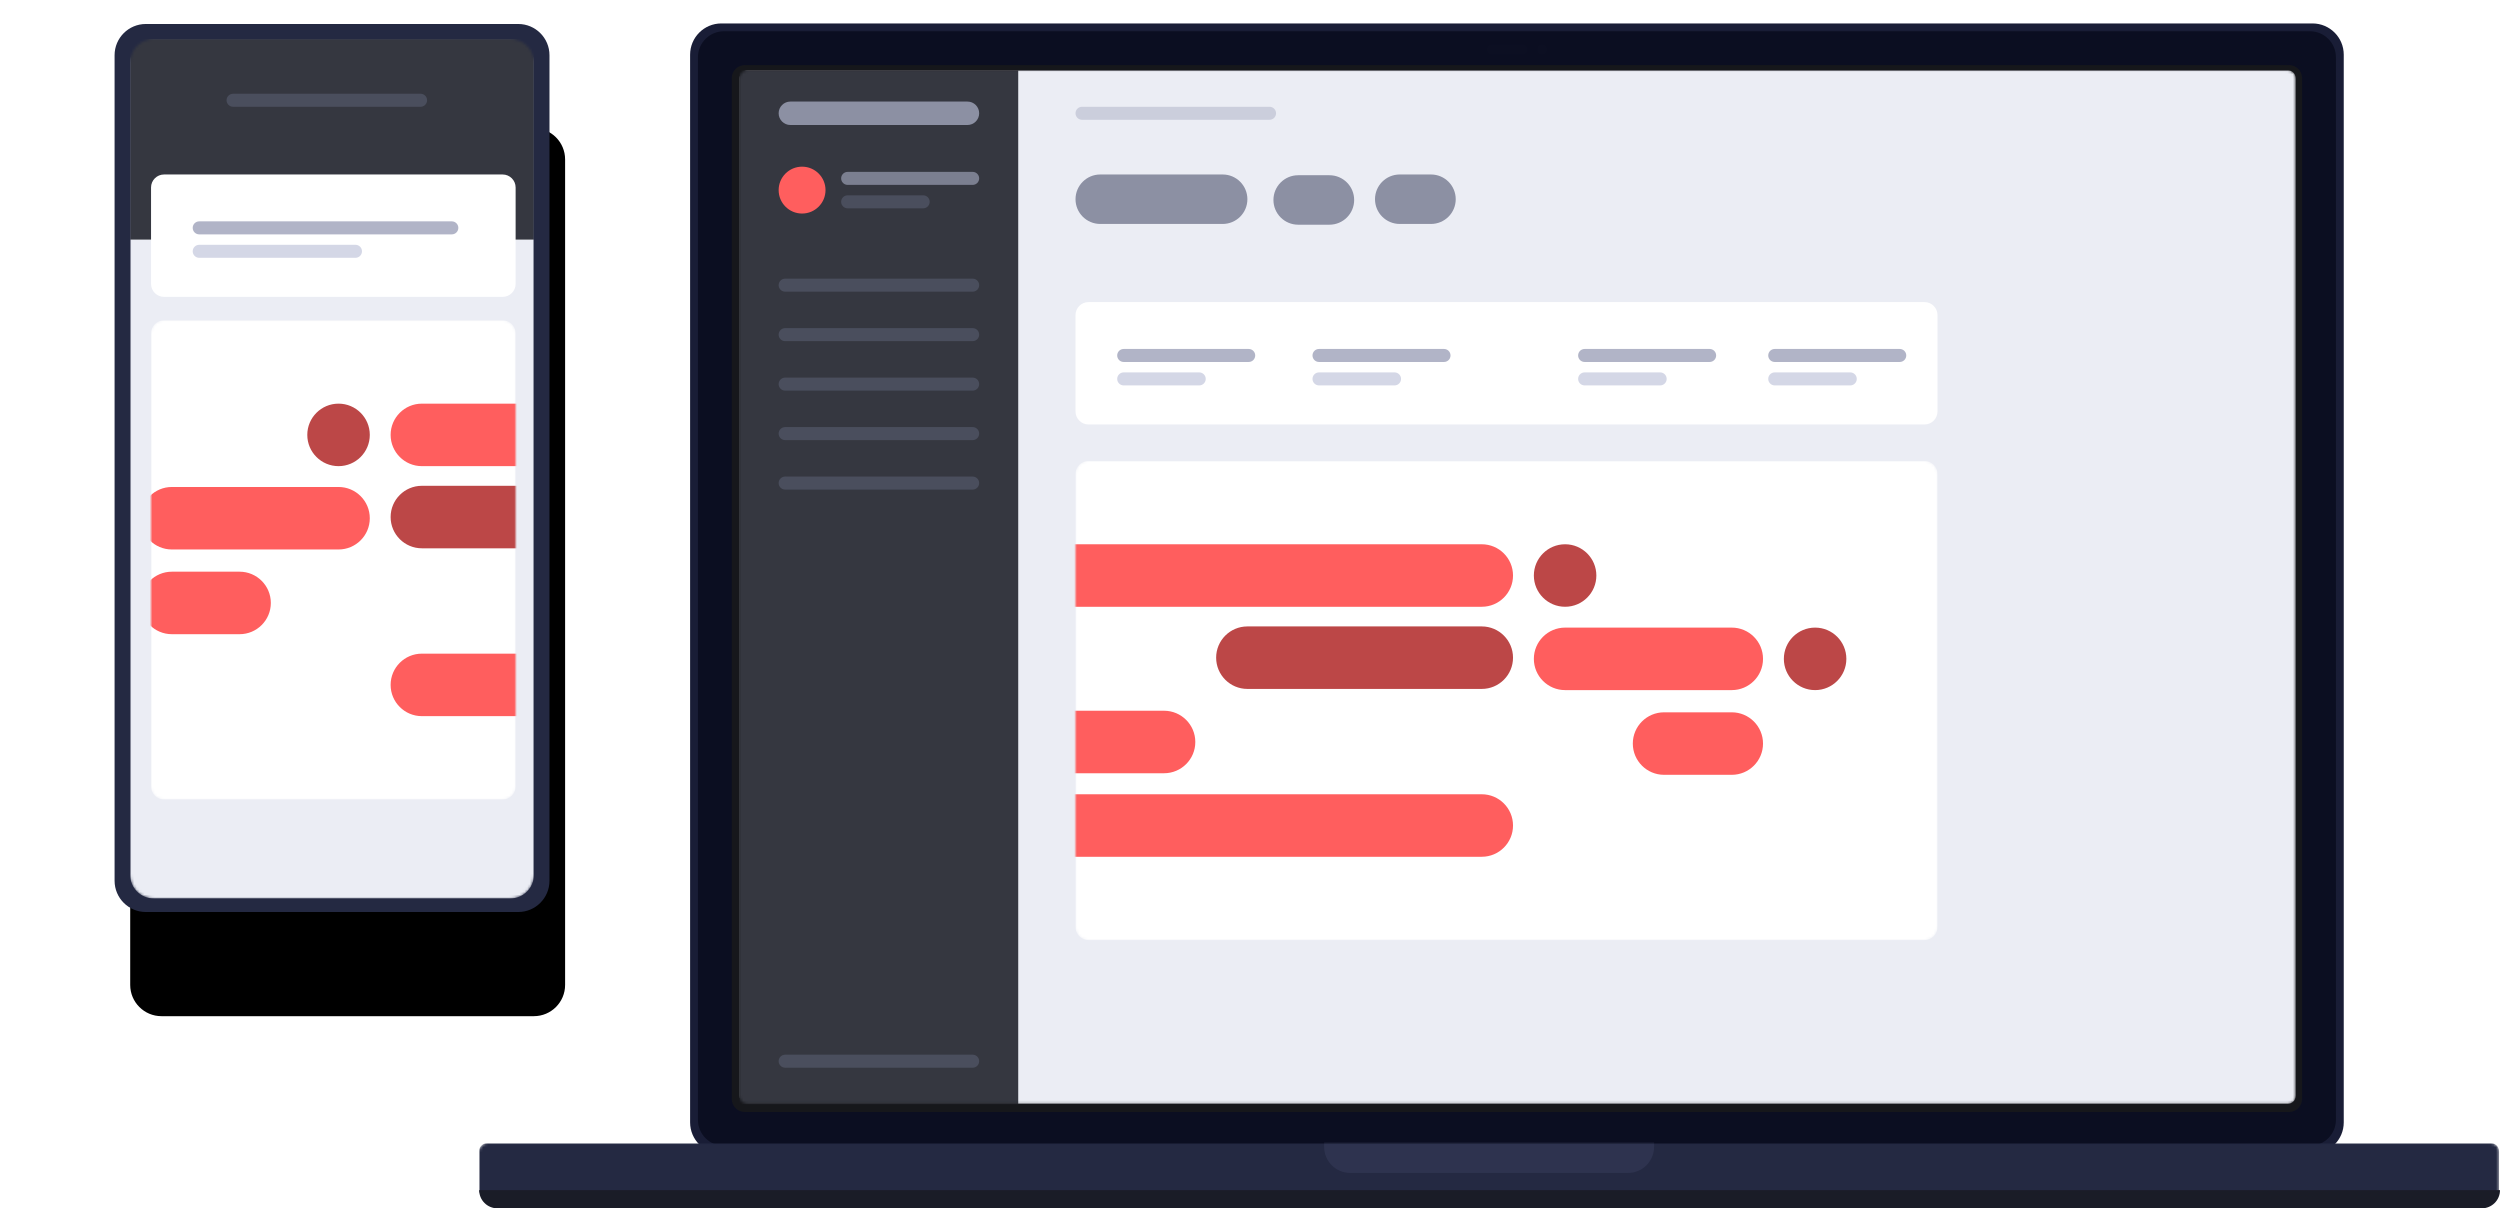 <svg width="960" height="464" viewBox="0 0 960 464" fill="none" xmlns="http://www.w3.org/2000/svg">
<path d="M888 9H277C270.373 9 265 14.373 265 21V431C265 437.627 270.373 443 277 443H888C894.627 443 900 437.627 900 431V21C900 14.373 894.627 9 888 9Z" fill="#191D36"/>
<path d="M887 12H278C272.477 12 268 16.477 268 22V430C268 435.523 272.477 440 278 440H887C892.523 440 897 435.523 897 430V22C897 16.477 892.523 12 887 12Z" fill="#0B0E21"/>
<path d="M879 25H286C283.239 25 281 27.239 281 30V422C281 424.761 283.239 427 286 427H879C881.761 427 884 424.761 884 422V30C884 27.239 881.761 25 879 25Z" fill="#16171B"/>
<mask id="mask0_1_3" style="mask-type:alpha" maskUnits="userSpaceOnUse" x="284" y="27" width="598" height="397">
<path d="M878.554 27H287C285.343 27 284 28.343 284 30V420.861C284 422.518 285.343 423.861 287 423.861H878.554C880.211 423.861 881.554 422.518 881.554 420.861V30C881.554 28.343 880.211 27 878.554 27Z" fill="white"/>
</mask>
<g mask="url(#mask0_1_3)">
<path d="M878.554 27H287C285.343 27 284 28.343 284 30V420.861C284 422.518 285.343 423.861 287 423.861H878.554C880.211 423.861 881.554 422.518 881.554 420.861V30C881.554 28.343 880.211 27 878.554 27Z" fill="#EBEDF4"/>
<path d="M739 116H418C415.239 116 413 118.239 413 121V158C413 160.761 415.239 163 418 163H739C741.761 163 744 160.761 744 158V121C744 118.239 741.761 116 739 116Z" fill="white"/>
<path d="M479.5 134H431.5C430.119 134 429 135.119 429 136.5C429 137.881 430.119 139 431.5 139H479.5C480.881 139 482 137.881 482 136.5C482 135.119 480.881 134 479.5 134Z" fill="#B1B4C7"/>
<path d="M460.5 143H431.5C430.119 143 429 144.119 429 145.5C429 146.881 430.119 148 431.5 148H460.5C461.881 148 463 146.881 463 145.5C463 144.119 461.881 143 460.5 143Z" fill="#D4D7E6"/>
<path d="M554.5 134H506.5C505.119 134 504 135.119 504 136.5C504 137.881 505.119 139 506.5 139H554.5C555.881 139 557 137.881 557 136.5C557 135.119 555.881 134 554.5 134Z" fill="#B1B4C7"/>
<path d="M535.5 143H506.5C505.119 143 504 144.119 504 145.5C504 146.881 505.119 148 506.5 148H535.5C536.881 148 538 146.881 538 145.5C538 144.119 536.881 143 535.5 143Z" fill="#D4D7E6"/>
<path d="M656.5 134H608.5C607.119 134 606 135.119 606 136.5C606 137.881 607.119 139 608.5 139H656.5C657.881 139 659 137.881 659 136.5C659 135.119 657.881 134 656.5 134Z" fill="#B1B4C7"/>
<path d="M637.5 143H608.5C607.119 143 606 144.119 606 145.5C606 146.881 607.119 148 608.5 148H637.5C638.881 148 640 146.881 640 145.5C640 144.119 638.881 143 637.5 143Z" fill="#D4D7E6"/>
<path d="M729.5 134H681.5C680.119 134 679 135.119 679 136.5C679 137.881 680.119 139 681.5 139H729.5C730.881 139 732 137.881 732 136.5C732 135.119 730.881 134 729.5 134Z" fill="#B1B4C7"/>
<path d="M710.5 143H681.5C680.119 143 679 144.119 679 145.5C679 146.881 680.119 148 681.5 148H710.5C711.881 148 713 146.881 713 145.5C713 144.119 711.881 143 710.5 143Z" fill="#D4D7E6"/>
<mask id="mask1_1_3" style="mask-type:alpha" maskUnits="userSpaceOnUse" x="413" y="177" width="331" height="184">
<path d="M739 177H418C415.239 177 413 179.239 413 182V356C413 358.761 415.239 361 418 361H739C741.761 361 744 358.761 744 356V182C744 179.239 741.761 177 739 177Z" fill="white"/>
</mask>
<g mask="url(#mask1_1_3)">
<path d="M739 177H418C415.239 177 413 179.239 413 182V356C413 358.761 415.239 361 418 361H739C741.761 361 744 358.761 744 356V182C744 179.239 741.761 177 739 177Z" fill="white"/>
<path d="M569 209H409C402.373 209 397 214.373 397 221C397 227.627 402.373 233 409 233H569C575.627 233 581 227.627 581 221C581 214.373 575.627 209 569 209Z" fill="#FF5E5E"/>
<path d="M569 305H409C402.373 305 397 310.373 397 317C397 323.627 402.373 329 409 329H569C575.627 329 581 323.627 581 317C581 310.373 575.627 305 569 305Z" fill="#FF5E5E"/>
<path d="M613 221C613 214.373 607.627 209 601 209C594.373 209 589 214.373 589 221C589 227.627 594.373 233 601 233C607.627 233 613 227.627 613 221Z" fill="#BC4747"/>
<path d="M665 241H601C594.373 241 589 246.373 589 253C589 259.627 594.373 265 601 265H665C671.627 265 677 259.627 677 253C677 246.373 671.627 241 665 241Z" fill="#FF5E5E"/>
<path d="M569 240.547H479C472.373 240.547 467 245.92 467 252.547C467 259.174 472.373 264.547 479 264.547H569C575.627 264.547 581 259.174 581 252.547C581 245.92 575.627 240.547 569 240.547Z" fill="#BC4747"/>
<path d="M665 273.53H639C632.373 273.53 627 278.903 627 285.53C627 292.157 632.373 297.53 639 297.53H665C671.627 297.53 677 292.157 677 285.53C677 278.903 671.627 273.53 665 273.53Z" fill="#FF5E5E"/>
<path d="M447 272.925H392C385.373 272.925 380 278.298 380 284.925C380 291.552 385.373 296.925 392 296.925H447C453.627 296.925 459 291.552 459 284.925C459 278.298 453.627 272.925 447 272.925Z" fill="#FF5E5E"/>
<path d="M709 253C709 246.373 703.627 241 697 241C690.373 241 685 246.373 685 253C685 259.627 690.373 265 697 265C703.627 265 709 259.627 709 253Z" fill="#BC4747"/>
</g>
<path d="M487.5 41H415.5C414.119 41 413 42.119 413 43.5C413 44.881 414.119 46 415.5 46H487.5C488.881 46 490 44.881 490 43.5C490 42.119 488.881 41 487.5 41Z" fill="#CBCEDC"/>
<path d="M469.5 67H422.5C417.253 67 413 71.253 413 76.5C413 81.747 417.253 86 422.5 86H469.5C474.747 86 479 81.747 479 76.5C479 71.253 474.747 67 469.5 67Z" fill="#8C90A3"/>
<path d="M510.5 67.288H498.5C493.253 67.288 489 71.541 489 76.788C489 82.035 493.253 86.288 498.5 86.288H510.5C515.747 86.288 520 82.035 520 76.788C520 71.541 515.747 67.288 510.5 67.288Z" fill="#8C90A3"/>
<path d="M549.5 67H537.5C532.253 67 528 71.253 528 76.5C528 81.747 532.253 86 537.5 86H549.5C554.747 86 559 81.747 559 76.5C559 71.253 554.747 67 549.5 67Z" fill="#8C90A3"/>
<path fill-rule="evenodd" clip-rule="evenodd" d="M284 27H391V424H284V27Z" fill="#353740"/>
<path d="M373.5 107H301.5C300.119 107 299 108.119 299 109.5C299 110.881 300.119 112 301.5 112H373.5C374.881 112 376 110.881 376 109.5C376 108.119 374.881 107 373.5 107Z" fill="#4A4E5D"/>
<path d="M373.5 126H301.5C300.119 126 299 127.119 299 128.5C299 129.881 300.119 131 301.5 131H373.5C374.881 131 376 129.881 376 128.5C376 127.119 374.881 126 373.5 126Z" fill="#4A4E5D"/>
<path d="M373.5 145H301.5C300.119 145 299 146.119 299 147.5C299 148.881 300.119 150 301.5 150H373.5C374.881 150 376 148.881 376 147.5C376 146.119 374.881 145 373.5 145Z" fill="#4A4E5D"/>
<path d="M373.5 164H301.5C300.119 164 299 165.119 299 166.5C299 167.881 300.119 169 301.5 169H373.5C374.881 169 376 167.881 376 166.5C376 165.119 374.881 164 373.5 164Z" fill="#4A4E5D"/>
<path d="M373.5 183H301.5C300.119 183 299 184.119 299 185.5C299 186.881 300.119 188 301.5 188H373.5C374.881 188 376 186.881 376 185.5C376 184.119 374.881 183 373.5 183Z" fill="#4A4E5D"/>
<path d="M373.5 405H301.5C300.119 405 299 406.119 299 407.5C299 408.881 300.119 410 301.5 410H373.5C374.881 410 376 408.881 376 407.5C376 406.119 374.881 405 373.5 405Z" fill="#4A4E5D"/>
<path d="M373.5 66H325.5C324.119 66 323 67.119 323 68.5C323 69.881 324.119 71 325.5 71H373.5C374.881 71 376 69.881 376 68.5C376 67.119 374.881 66 373.5 66Z" fill="#7B7F90"/>
<path d="M354.5 75H325.5C324.119 75 323 76.119 323 77.5C323 78.881 324.119 80 325.5 80H354.5C355.881 80 357 78.881 357 77.5C357 76.119 355.881 75 354.5 75Z" fill="#4A4E5D"/>
<path d="M308 82C312.971 82 317 77.971 317 73C317 68.029 312.971 64 308 64C303.029 64 299 68.029 299 73C299 77.971 303.029 82 308 82Z" fill="#FF5E5E"/>
<path d="M371.5 39H303.5C301.015 39 299 41.015 299 43.5C299 45.985 301.015 48 303.5 48H371.5C373.985 48 376 45.985 376 43.5C376 41.015 373.985 39 371.5 39Z" fill="#8C90A3"/>
</g>
<g opacity="0.098">
<path opacity="0.098" d="M584.64 17H573C571.895 17 571 17.895 571 19C571 20.105 571.895 21 573 21H584.64C585.745 21 586.64 20.105 586.64 19C586.64 17.895 585.745 17 584.64 17Z" fill="#4A5166"/>
<path opacity="0.098" d="M594 18.84C594 17.824 593.176 17 592.16 17C591.144 17 590.32 17.824 590.32 18.84V19.16C590.32 20.176 591.144 21 592.16 21C593.176 21 594 20.176 594 19.16V18.84Z" fill="#4A5166"/>
</g>
<mask id="mask2_1_3" style="mask-type:alpha" maskUnits="userSpaceOnUse" x="184" y="439" width="776" height="20">
<path d="M187 439H956.629C957.425 439 958.188 439.316 958.75 439.879C959.313 440.441 959.629 441.204 959.629 442V458.006H184V442C184 441.204 184.316 440.441 184.879 439.879C185.441 439.316 186.204 439 187 439V439Z" fill="white"/>
</mask>
<g mask="url(#mask2_1_3)">
<path d="M187 439H956.629C957.425 439 958.188 439.316 958.75 439.879C959.313 440.441 959.629 441.204 959.629 442V458.006H184V442C184 441.204 184.316 440.441 184.879 439.879C185.441 439.316 186.204 439 187 439V439Z" fill="#242942"/>
<path d="M625.159 392.436H518.47C512.947 392.436 508.47 396.913 508.47 402.436V440.404C508.47 445.927 512.947 450.404 518.47 450.404H625.159C630.682 450.404 635.159 445.927 635.159 440.404V402.436C635.159 396.913 630.682 392.436 625.159 392.436Z" fill="#2E334F"/>
</g>
<path d="M184 457H960C960 458.857 959.263 460.637 957.95 461.95C956.637 463.262 954.857 464 953 464H191C189.143 464 187.363 463.262 186.05 461.95C184.737 460.637 184 458.857 184 457V457Z" fill="#1A1C27"/>
<g filter="url(#filter0_d_1_3)">
<path d="M199 9.21H56C49.373 9.21 44 14.583 44 21.21V338.21C44 344.837 49.373 350.21 56 350.21H199C205.627 350.21 211 344.837 211 338.21V21.21C211 14.583 205.627 9.21 199 9.21Z" fill="black"/>
</g>
<path d="M199 9.21H56C49.373 9.21 44 14.583 44 21.21V338.21C44 344.837 49.373 350.21 56 350.21H199C205.627 350.21 211 344.837 211 338.21V21.21C211 14.583 205.627 9.21 199 9.21Z" fill="#242942"/>
<mask id="mask3_1_3" style="mask-type:alpha" maskUnits="userSpaceOnUse" x="50" y="15" width="155" height="330">
<path d="M196 15H59C54.029 15 50 19.029 50 24V336C50 340.971 54.029 345 59 345H196C200.971 345 205 340.971 205 336V24C205 19.029 200.971 15 196 15Z" fill="white"/>
</mask>
<g mask="url(#mask3_1_3)">
<path d="M196 15H59C54.029 15 50 19.029 50 24V336C50 340.971 54.029 345 59 345H196C200.971 345 205 340.971 205 336V24C205 19.029 200.971 15 196 15Z" fill="#EBEDF4"/>
<path fill-rule="evenodd" clip-rule="evenodd" d="M50 15H205V92H50V15Z" fill="#353740"/>
<mask id="mask4_1_3" style="mask-type:alpha" maskUnits="userSpaceOnUse" x="58" y="123" width="140" height="184">
<path d="M193 123H63C60.239 123 58 125.239 58 128V302C58 304.761 60.239 307 63 307H193C195.761 307 198 304.761 198 302V128C198 125.239 195.761 123 193 123Z" fill="white"/>
</mask>
<g mask="url(#mask4_1_3)">
<path d="M193 123H63C60.239 123 58 125.239 58 128V302C58 304.761 60.239 307 63 307H193C195.761 307 198 304.761 198 302V128C198 125.239 195.761 123 193 123Z" fill="white"/>
<path d="M162 155H322C328.627 155 334 160.373 334 167C334 173.627 328.627 179 322 179H162C155.373 179 150 173.627 150 167C150 160.373 155.373 155 162 155Z" fill="#FF5E5E"/>
<path d="M162 251H322C328.627 251 334 256.373 334 263C334 269.627 328.627 275 322 275H162C155.373 275 150 269.627 150 263C150 256.373 155.373 251 162 251Z" fill="#FF5E5E"/>
<path d="M118 167C118 160.373 123.373 155 130 155C136.627 155 142 160.373 142 167C142 173.627 136.627 179 130 179C123.373 179 118 173.627 118 167Z" fill="#BC4747"/>
<path d="M66 187H130C136.627 187 142 192.373 142 199C142 205.627 136.627 211 130 211H66C59.373 211 54 205.627 54 199C54 192.373 59.373 187 66 187Z" fill="#FF5E5E"/>
<path d="M162 186.547H252C258.627 186.547 264 191.92 264 198.547C264 205.174 258.627 210.547 252 210.547H162C155.373 210.547 150 205.174 150 198.547C150 191.92 155.373 186.547 162 186.547Z" fill="#BC4747"/>
<path d="M66 219.53H92C98.627 219.53 104 224.903 104 231.53C104 238.157 98.627 243.53 92 243.53H66C59.373 243.53 54 238.157 54 231.53C54 224.903 59.373 219.53 66 219.53Z" fill="#FF5E5E"/>
</g>
<path d="M193 67H63C60.239 67 58 69.239 58 72V109C58 111.761 60.239 114 63 114H193C195.761 114 198 111.761 198 109V72C198 69.239 195.761 67 193 67Z" fill="white"/>
<path d="M161.5 36H89.5C88.119 36 87 37.119 87 38.5C87 39.881 88.119 41 89.5 41H161.5C162.881 41 164 39.881 164 38.5C164 37.119 162.881 36 161.5 36Z" fill="#4A4E5D"/>
</g>
<path d="M173.5 85H76.5C75.119 85 74 86.119 74 87.5C74 88.881 75.119 90 76.5 90H173.5C174.881 90 176 88.881 176 87.5C176 86.119 174.881 85 173.5 85Z" fill="#B1B4C7"/>
<path d="M136.5 94H76.5C75.119 94 74 95.119 74 96.5C74 97.881 75.119 99 76.5 99H136.5C137.881 99 139 97.881 139 96.5C139 95.119 137.881 94 136.5 94Z" fill="#D4D7E6"/>
<defs>
<filter id="filter0_d_1_3" x="0" y="-0.79" width="267" height="441" filterUnits="userSpaceOnUse" color-interpolation-filters="sRGB">
<feFlood flood-opacity="0" result="BackgroundImageFix"/>
<feColorMatrix in="SourceAlpha" type="matrix" values="0 0 0 0 0 0 0 0 0 0 0 0 0 0 0 0 0 0 127 0" result="hardAlpha"/>
<feOffset dx="6" dy="40"/>
<feGaussianBlur stdDeviation="25"/>
<feColorMatrix type="matrix" values="0 0 0 0 0.243 0 0 0 0 0.279 0 0 0 0 0.375 0 0 0 0.255 0"/>
<feBlend mode="normal" in2="BackgroundImageFix" result="effect1_dropShadow_1_3"/>
<feBlend mode="normal" in="SourceGraphic" in2="effect1_dropShadow_1_3" result="shape"/>
</filter>
</defs>
</svg>
